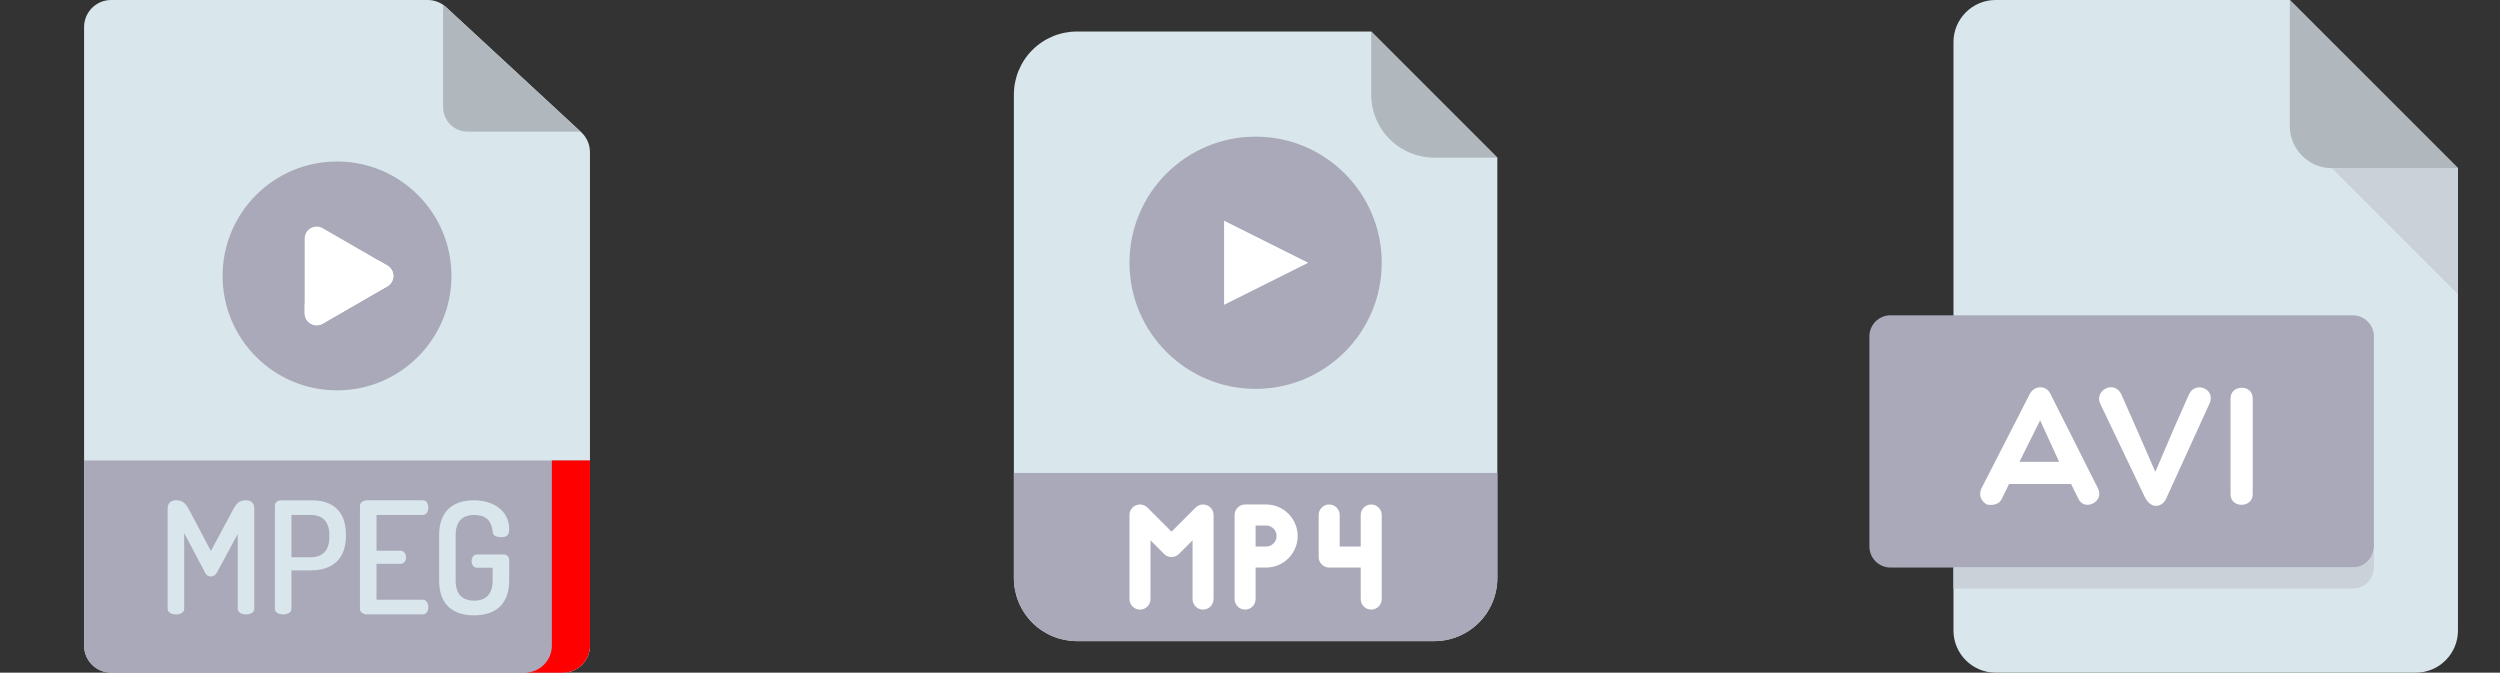 <svg width="223" height="60" viewBox="0 0 223 60" fill="none" xmlns="http://www.w3.org/2000/svg">
<rect x="0" y="0" width="223" height="60" fill="#333333" stroke="none"/>
<path d="M127.938 57.188H96.062C94.571 57.188 93.14 56.595 92.085 55.54C91.03 54.485 90.438 53.054 90.438 51.562V8.438C90.438 6.946 91.03 5.515 92.085 4.46C93.14 3.405 94.571 2.812 96.062 2.812H122.312L133.562 14.062V51.562C133.562 53.054 132.97 54.485 131.915 55.54C130.86 56.595 129.429 57.188 127.938 57.188Z" fill="#D9E7EC"/>
<path d="M90.438 42.188H133.562V51.562C133.562 53.054 132.97 54.485 131.915 55.54C130.86 56.595 129.429 57.188 127.938 57.188H96.062C94.571 57.188 93.14 56.595 92.085 55.54C91.03 54.485 90.438 53.054 90.438 51.562V42.188Z" fill="#A9A9B9"/>
<path d="M133.562 14.062H127.938C126.446 14.062 125.015 13.47 123.96 12.415C122.905 11.36 122.312 9.929 122.312 8.438V2.812L133.562 14.062Z" fill="#B0B7BD"/>
<path d="M112 34.688C118.213 34.688 123.25 29.651 123.25 23.438C123.25 17.224 118.213 12.188 112 12.188C105.787 12.188 100.75 17.224 100.75 23.438C100.75 29.651 105.787 34.688 112 34.688Z" fill="#A9A9B9"/>
<path d="M109.188 27.188V19.688L116.688 23.438L109.188 27.188Z" fill="white"/>
<path d="M107.312 45C107.189 45 107.067 45.024 106.954 45.071C106.84 45.118 106.737 45.187 106.65 45.275L104.5 47.424L102.35 45.275C102.219 45.143 102.052 45.054 101.87 45.018C101.689 44.982 101.5 45 101.329 45.071C101.157 45.142 101.011 45.262 100.908 45.416C100.805 45.571 100.75 45.752 100.75 45.937V53.437C100.75 53.686 100.849 53.925 101.025 54.1C101.2 54.276 101.439 54.375 101.688 54.375C101.936 54.375 102.175 54.276 102.35 54.1C102.526 53.925 102.625 53.686 102.625 53.437V48.201L103.837 49.413C103.924 49.5 104.027 49.569 104.141 49.616C104.255 49.663 104.377 49.687 104.5 49.687C104.623 49.687 104.745 49.663 104.859 49.616C104.973 49.569 105.076 49.5 105.163 49.413L106.375 48.201V53.437C106.375 53.686 106.474 53.925 106.65 54.1C106.825 54.276 107.064 54.375 107.312 54.375C107.561 54.375 107.8 54.276 107.975 54.1C108.151 53.925 108.25 53.686 108.25 53.437V45.937C108.25 45.689 108.151 45.45 107.975 45.275C107.8 45.099 107.561 45 107.312 45V45Z" fill="white"/>
<path d="M112.938 45H111.062C110.814 45 110.575 45.099 110.4 45.275C110.224 45.45 110.125 45.689 110.125 45.938V53.438C110.125 53.686 110.224 53.925 110.4 54.1C110.575 54.276 110.814 54.375 111.062 54.375C111.311 54.375 111.55 54.276 111.725 54.1C111.901 53.925 112 53.686 112 53.438V50.625H112.938C113.683 50.625 114.399 50.329 114.926 49.801C115.454 49.274 115.75 48.558 115.75 47.812C115.75 47.067 115.454 46.351 114.926 45.824C114.399 45.296 113.683 45 112.938 45ZM112.938 48.75H112V46.875H112.938C113.186 46.875 113.425 46.974 113.6 47.15C113.776 47.325 113.875 47.564 113.875 47.812C113.875 48.061 113.776 48.3 113.6 48.475C113.425 48.651 113.186 48.75 112.938 48.75Z" fill="white"/>
<path d="M122.312 45C122.064 45 121.825 45.099 121.65 45.275C121.474 45.45 121.375 45.689 121.375 45.938V48.75H119.5V45.938C119.5 45.689 119.401 45.45 119.225 45.275C119.05 45.099 118.811 45 118.562 45C118.314 45 118.075 45.099 117.9 45.275C117.724 45.45 117.625 45.689 117.625 45.938V49.688C117.625 49.936 117.724 50.175 117.9 50.35C118.075 50.526 118.314 50.625 118.562 50.625H121.375V53.438C121.375 53.686 121.474 53.925 121.65 54.1C121.825 54.276 122.064 54.375 122.312 54.375C122.561 54.375 122.8 54.276 122.975 54.1C123.151 53.925 123.25 53.686 123.25 53.438V45.938C123.25 45.689 123.151 45.45 122.975 45.275C122.8 45.099 122.561 45 122.312 45Z" fill="white"/>
<g clip-path="url(#clip0)">
<path d="M38.153 0H9.915C8.581 0 7.5 1.081 7.5 2.415V57.585C7.5 58.918 8.581 59.999 9.915 59.999H50.209C51.543 59.999 52.624 58.918 52.624 57.585V13.569C52.624 12.896 52.343 12.253 51.849 11.796L39.792 0.642C39.347 0.229 38.761 0 38.153 0Z" fill="#D9E7EC"/>
<path d="M51.785 11.744H41.714C40.505 11.744 39.525 10.765 39.525 9.555V0.429C39.618 0.492 39.708 0.564 39.792 0.642L48.979 9.141L51.785 11.744Z" fill="#B0B7BD"/>
<path d="M40.27 24.613C40.27 30.25 35.7 34.82 30.062 34.82C24.425 34.82 19.855 30.25 19.855 24.613C19.855 18.975 24.425 14.405 30.062 14.405C35.7 14.405 40.27 18.975 40.27 24.613Z" fill="#A9A9B9"/>
<path d="M34.551 23.686L28.782 20.355C28.069 19.944 27.178 20.458 27.178 21.282V27.943C27.178 28.767 28.069 29.281 28.782 28.87L34.551 25.539C35.264 25.128 35.264 24.098 34.551 23.686Z" fill="white"/>
<path d="M34.551 25.539L28.783 28.87C28.07 29.282 27.178 28.767 27.178 27.943V27.077L33.802 23.254L34.551 23.686C35.264 24.098 35.264 25.128 34.551 25.539Z" fill="white"/>
<path d="M52.624 41.073V57.585C52.624 58.919 51.544 60 50.209 60H9.915C8.582 60 7.5 58.919 7.5 57.585V41.073H52.624Z" fill="#A9A9B9"/>
<path d="M19.34 51.087C19.187 51.338 18.992 51.421 18.798 51.421C18.616 51.421 18.421 51.338 18.296 51.087L16.43 47.55V54.317C16.43 54.638 16.068 54.805 15.692 54.805C15.33 54.805 14.954 54.638 14.954 54.317V45.364C14.954 44.821 15.316 44.626 15.692 44.626C16.221 44.626 16.514 44.807 16.862 45.461L18.811 49.151L20.788 45.461C21.137 44.807 21.415 44.626 21.944 44.626C22.334 44.626 22.682 44.821 22.682 45.364V54.317C22.682 54.638 22.32 54.805 21.944 54.805C21.582 54.805 21.206 54.638 21.206 54.317V47.633L19.34 51.087Z" fill="#D9E7EC"/>
<path d="M24.52 45.1C24.52 44.849 24.743 44.627 25.091 44.627H27.806C29.519 44.627 30.856 45.448 30.856 47.689V47.801C30.856 50.029 29.477 50.878 27.723 50.878H25.996V54.318C25.996 54.638 25.634 54.805 25.259 54.805C24.896 54.805 24.52 54.638 24.52 54.318V45.1ZM25.996 45.935V49.709H27.723C28.753 49.709 29.38 49.124 29.38 47.899V47.731C29.38 46.506 28.753 45.935 27.723 45.935H25.996Z" fill="#D9E7EC"/>
<path d="M33.585 49.123H35.729C36.036 49.123 36.217 49.402 36.217 49.722C36.217 49.987 36.063 50.293 35.729 50.293H33.585V53.496H37.721C38.027 53.496 38.208 53.802 38.208 54.164C38.208 54.471 38.055 54.805 37.721 54.805H32.764C32.443 54.805 32.109 54.638 32.109 54.317V45.114C32.109 44.793 32.443 44.626 32.764 44.626H37.721C38.055 44.626 38.208 44.96 38.208 45.266C38.208 45.629 38.027 45.935 37.721 45.935H33.585V49.123Z" fill="#D9E7EC"/>
<path d="M42.288 45.935C41.243 45.935 40.645 46.506 40.645 47.731V51.783C40.645 53.009 41.243 53.579 42.288 53.579C43.318 53.579 43.945 53.009 43.945 51.783V50.642H42.538C42.232 50.642 42.065 50.349 42.065 50.043C42.065 49.764 42.232 49.458 42.538 49.458H44.934C45.24 49.458 45.421 49.695 45.421 49.959V51.783C45.421 54.039 44.042 54.889 42.288 54.889C40.519 54.889 39.169 54.039 39.169 51.783V47.731C39.169 45.476 40.547 44.627 42.246 44.627C44.112 44.627 45.421 45.629 45.421 47.202C45.421 47.773 45.17 47.912 44.683 47.912C44.293 47.912 43.959 47.787 43.945 47.425C43.861 46.617 43.499 45.935 42.288 45.935V45.935Z" fill="#D9E7EC"/>
<path d="M52.624 41.074V57.585C52.624 58.919 51.544 60 50.209 60H46.811C48.146 60 49.227 58.919 49.227 57.585V41.074H52.624Z" fill="#f00"/>
</g>
<path d="M178 0C175.937 0 174.25 1.688 174.25 3.75V56.25C174.25 58.312 175.937 60 178 60H215.5C217.563 60 219.25 58.312 219.25 56.25V15L204.25 0H178Z" fill="#D9E7EC"/>
<path d="M208 15H219.25L204.25 0V11.25C204.25 13.312 205.937 15 208 15Z" fill="#B0B7BD"/>
<path d="M219.25 26.25L208 15H219.25V26.25Z" fill="#CAD1D8"/>
<path d="M211.75 48.75C211.75 49.781 210.906 50.625 209.875 50.625H168.625C167.594 50.625 166.75 49.781 166.75 48.75V30C166.75 28.969 167.594 28.125 168.625 28.125H209.875C210.906 28.125 211.75 28.969 211.75 30V48.75Z" fill="#A9A9B9"/>
<path d="M177.227 45.002C176.747 44.73 176.447 44.192 176.747 43.562L181.051 35.153C181.456 34.358 182.534 34.328 182.909 35.153L187.137 43.562C187.752 44.73 185.937 45.66 185.397 44.49L184.737 43.172H179.206L178.562 44.492C178.322 45.002 177.767 45.107 177.227 45.002ZM183.674 41.194L181.979 37.491L180.136 41.194H183.674Z" fill="white"/>
<path d="M191.312 44.327L187.354 36.038C186.769 34.852 188.539 33.879 189.197 35.123L190.532 38.136L192.255 42.092L193.948 38.136L195.283 35.123C195.883 33.984 197.622 34.703 197.113 35.947L193.29 44.327C192.945 45.272 191.88 45.497 191.312 44.327Z" fill="white"/>
<path d="M198.963 35.526C198.963 34.297 200.943 34.251 200.943 35.526V44.085C200.943 45.33 198.963 45.36 198.963 44.085V35.526Z" fill="white"/>
<path d="M209.875 50.625H174.25V52.5H209.875C210.906 52.5 211.75 51.656 211.75 50.625V48.75C211.75 49.781 210.906 50.625 209.875 50.625Z" fill="#CAD1D8"/>
<defs>
<clipPath id="clip0">
<rect width="60" height="60" fill="white"/>
</clipPath>
</defs>
</svg>
